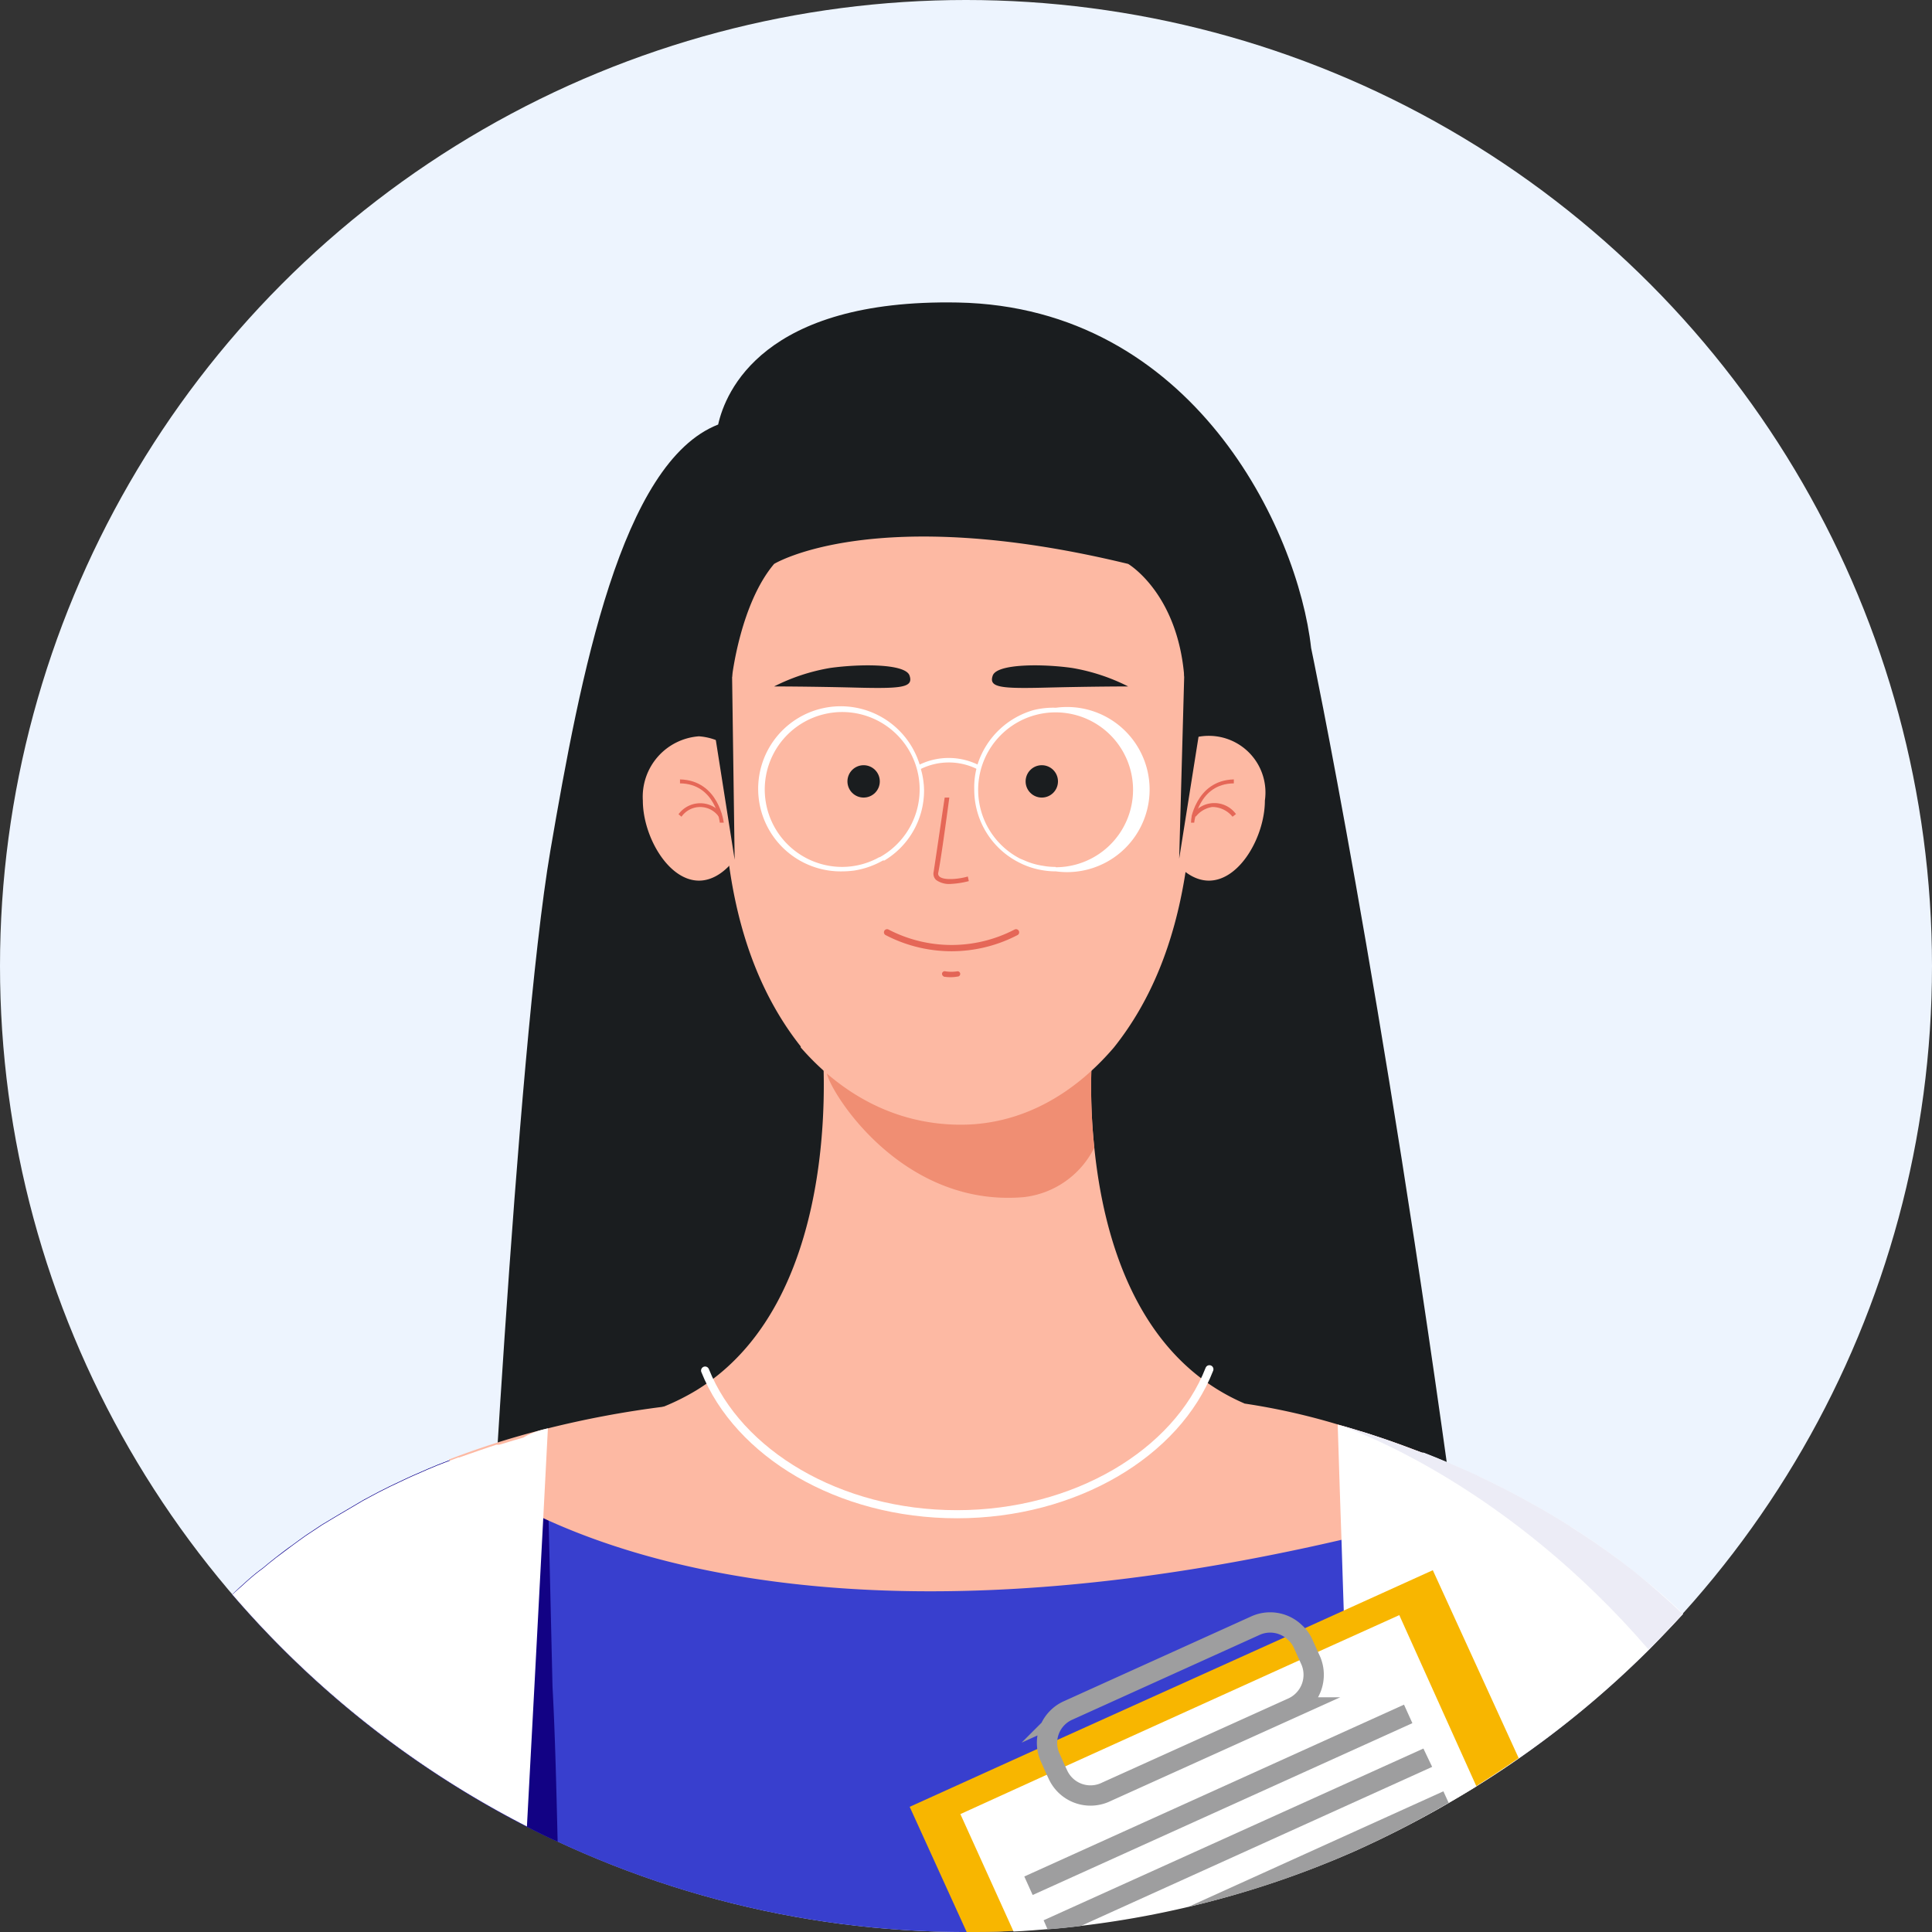<svg xmlns="http://www.w3.org/2000/svg" viewBox="0 0 117 117"><rect x="0" y="0" width="117" height="117" fill="#333333" stroke="none"/><defs><style>.cls-1{fill:#edf4fe;}.cls-2{fill:#1a1d1f;}.cls-3{fill:#383fce;}.cls-4{fill:#120284;}.cls-5{fill:#fdb9a3;}.cls-6{fill:#f08e73;}.cls-7{fill:#e56757;}.cls-8{fill:#fff;}.cls-12,.cls-15,.cls-16,.cls-9{fill:none;}.cls-9{stroke:#fff;stroke-linejoin:round;stroke-width:0.49px;}.cls-12,.cls-9{stroke-linecap:round;}.cls-10{fill:#ececf6;}.cls-11{fill:#e36556;}.cls-12{stroke:#e56757;stroke-width:0.38px;}.cls-12,.cls-15{stroke-miterlimit:10;}.cls-13{fill:#f8b600;}.cls-14{fill:#9e9e9f;}.cls-15{stroke:#9e9e9f;stroke-width:1.23px;}</style></defs><g id="图层_2" data-name="图层 2"><g id="Design"><circle class="cls-1" cx="58.5" cy="58.5" r="58.5"/><path class="cls-2" d="M88.14,92.37C83.67,59.53,79.4,39.24,79.4,39.24,78.6,32.05,72.23,18.59,58,18.32c-11.8-.22-14.07,5.42-14.51,7.39C37.62,28,35.16,40.84,33.33,51.51c-2.07,12.11-4,49.89-4,49.89l50.33,7.22S90.26,108,88.14,92.37Z"/><path class="cls-3" d="M101.9,97.74c-.67.73-1.36,1.45-2.06,2.16a58.56,58.56,0,0,1-66.07,11.63c-.63-.28-1.25-.59-1.86-.9A59,59,0,0,1,14.07,96.56c.21-.2.41-.4.63-.59.38-.35.78-.7,1.2-1l.41-.34.43-.34c.29-.22.58-.45.88-.66l.45-.33.46-.33.47-.31.48-.32s0,0,0,0l1-.6.51-.3,1-.59.54-.29.49-.26.12-.06.46-.23,0,0,.55-.26c.38-.18.76-.36,1.16-.53l.59-.26.6-.25.62-.24.64-.24.06,0,.57-.2.63-.22.65-.22h0l.39-.13.18,0,.63-.19.33-.1.49-.14c.46-.13.93-.26,1.41-.37a59.72,59.72,0,0,1,7-1.31l3.69,0,28.25-.12,3.26,0s.56.07,1.54.26,2.39.49,4.09,1h0l.5.15h0l.22.07.07,0a1.52,1.52,0,0,1,.2.06l.09,0,.18.06.05,0,.22.06.26.08.18.06h0l.28.09.09,0,.29.1.21.07.08,0,.27.09.18.07.14,0,.32.12.19.07.18.07.08,0,.21.08.34.12.2.08.09,0,.39.15.34.14.35.14.33.14h0l.07,0,.28.12.35.15.36.16.36.16.36.17.36.17.73.36.37.18.73.38h0c1.16.61,2.34,1.29,3.52,2l0,0c.31.19.61.39.91.59l.13.09c.15.09.29.19.44.3l.26.17.28.2.47.34.28.2.09.07.69.52.44.35.48.39.51.42.08.07.1.08.66.59.23.2.44.4Z"/><path class="cls-4" d="M33.77,111.53c-.63-.28-1.25-.59-1.86-.9A59,59,0,0,1,14.07,96.56c.21-.2.41-.4.63-.59.38-.35.78-.7,1.2-1l.41-.34.43-.34c.29-.22.58-.45.88-.66l.45-.33.46-.33.47-.31.48-.32s0,0,0,0l1-.6.51-.3,1-.59.54-.29.49-.26.12-.06.46-.23,0,0,.55-.26c.38-.18.76-.36,1.16-.53l.59-.26.6-.25.62-.24.64-.24.06,0,.57-.2.63-.22.65-.22h0l.39-.13.18,0,.63-.19.33-.1.49-.14c.46-.13.93-.26,1.41-.37v0c0,.26,0,2.3.13,5.6.06,2.6.14,6,.23,9.88C33.61,104.91,33.69,108.12,33.77,111.53Z"/><path class="cls-5" d="M75.38,85a32.23,32.23,0,0,1-11.23,6.3h0C52.38,94.85,43,88.54,39.4,85.49l.78-.3a13.94,13.94,0,0,0,2-1c9.27-5.69,7.59-21.31,7.59-21.31H66.2a35.19,35.19,0,0,0,.07,6.61C66.82,74.94,68.83,82.19,75.38,85Z"/><path class="cls-5" d="M91.62,90.47c-47.57,14.39-64.44-2.08-64.44-2.08a49.73,49.73,0,0,1,6-1.89,59.72,59.72,0,0,1,7-1.31L75.38,85A40.08,40.08,0,0,1,81,86.26,55.31,55.31,0,0,1,91.62,90.47Z"/><path class="cls-6" d="M66.27,69.5a5.45,5.45,0,0,1-4.3,3c-7.67.64-12-6.9-11.9-7.59l.4-2H66.2A35.19,35.19,0,0,0,66.27,69.5Z"/><path class="cls-5" d="M76.6,48.48a3.43,3.43,0,1,0-6.79,0c0,2.15,1.52,4.85,3.4,4.85S76.6,50.63,76.6,48.48Z"/><path class="cls-7" d="M72.32,49.82l-.24,0s.29-2.56,2.64-2.62v.24C72.58,47.46,72.32,49.79,72.32,49.82Z"/><path class="cls-7" d="M74.64,49.46a1.59,1.59,0,0,0-1.22-.59,1.56,1.56,0,0,0-1,.58l-.19-.15a1.62,1.62,0,0,1,2.62,0Z"/><path class="cls-5" d="M38.93,48.48a3.67,3.67,0,0,1,3.4-3.89,3.67,3.67,0,0,1,3.39,3.89c0,2.15-1.52,4.85-3.39,4.85S38.93,50.63,38.93,48.48Z"/><path class="cls-7" d="M43.59,49.82l.24,0s-.29-2.56-2.65-2.62v.24C43.32,47.46,43.59,49.79,43.59,49.82Z"/><path class="cls-7" d="M41.27,49.46a1.38,1.38,0,0,1,2.26,0l.19-.15a1.63,1.63,0,0,0-2.63,0Z"/><path class="cls-5" d="M67.46,63.43C65,66.31,61.77,68.17,58,68.11s-7-1.8-9.51-4.68a.21.21,0,0,0,0-.06c-4.5-5.69-5.42-14-4.2-23.84.88-7.09,7.57-9.84,11.29-10.83a9.58,9.58,0,0,1,4.93,0c3.72,1,10.41,3.74,11.28,10.83C72.93,49.43,72,57.74,67.46,63.43Z"/><circle class="cls-2" cx="63.09" cy="47.32" r="0.98"/><circle class="cls-2" cx="52.3" cy="47.32" r="0.98"/><path class="cls-2" d="M68.32,41.57s-2.14,0-4.93.07-3.53,0-3.27-.73,3.05-.71,4.8-.46A11.88,11.88,0,0,1,68.32,41.57Z"/><path class="cls-2" d="M46.88,41.57s2.13,0,4.93.07,3.52,0,3.27-.73-3-.71-4.8-.46A11.88,11.88,0,0,0,46.88,41.57Z"/><path class="cls-7" d="M57.58,53.53a1.35,1.35,0,0,1-.89-.24.52.52,0,0,1-.15-.49c.14-.9.66-4.46.67-4.5l.28,0S57,52,56.82,52.85a.23.23,0,0,0,.07.23c.26.25,1.19.16,1.72,0l.06.28A5.44,5.44,0,0,1,57.58,53.53Z"/><path class="cls-2" d="M71.85,36l-.44,16,1.27-8S76.58,38.9,71.85,36Z"/><path class="cls-2" d="M44.28,37l.21,15.06-1.26-8S39.54,39.88,44.28,37Z"/><path class="cls-8" d="M99,95.21c1,.78,2,1.62,2.93,2.53-.67.73-1.36,1.45-2.06,2.16a58.7,58.7,0,0,1-18,12.24c-.05-1.37-.09-2.71-.14-4-.19-5.62-.36-10.73-.49-14.87-.1-2.81-.17-5.17-.23-7v0h0l.5.15.86.26.21.06.26.08.18.06.9.3c.57.2,1.15.41,1.75.64l.24.08.2.08.09,0,.39.15c.68.27,1.38.57,2.1.89l.36.16.39.18.24.11h0c.42.19.84.4,1.27.62l1.11.58,1.24.69.26.15c.42.24.84.49,1.26.76l.18.11a.57.57,0,0,0,.13.08l0,0c.57.36,1.15.74,1.73,1.15l.29.2.84.61Z"/><path class="cls-8" d="M33.18,86.5v0l-.28,5.42-.52,9.89-.47,8.8A59,59,0,0,1,14.07,96.56L14.7,96c.38-.35.78-.7,1.2-1l.41-.34.43-.34.88-.66.45-.33.46-.33.47-.31.48-.32s0,0,0,0l1-.6.51-.3,1-.59.54-.29.49-.26.12-.06.46-.23,0,0,.55-.26c.38-.18.76-.36,1.16-.53l.59-.26.6-.25.62-.24.64-.24.06,0,.57-.2.63-.22.65-.22h0l.39-.13.18,0,.63-.19.33-.1.49-.14C32.23,86.74,32.7,86.61,33.18,86.5Z"/><path class="cls-9" d="M42.7,83c2,5,8.08,8.7,15.25,8.7S71.26,88,73.24,82.92"/><path class="cls-2" d="M44.33,41s.5-4.43,2.55-6.85c0,0,6.08-3.73,21.44,0,0,0,3,1.76,3.4,6.85a16.66,16.66,0,0,0-.94-12c-3-6.6-19.62-6.42-23.12-3S39.3,36.74,44.33,41Z"/><path class="cls-10" d="M101.9,97.74c-.67.73-1.36,1.45-2.06,2.16-8.46-9.82-17.51-13.18-18.7-13.59l.38.1.86.26.21.06.44.14.9.3c.57.2,1.15.41,1.75.64l.44.16.09,0,.39.15c.68.27,1.38.57,2.1.89l.36.16.39.18.24.12c.42.19.84.4,1.27.62l1.11.58,1.24.69.26.15c.42.24.84.49,1.26.76l.18.11.16.11c.57.36,1.15.74,1.73,1.15l.29.2.84.61.94.72C100,96,100.94,96.83,101.9,97.74Z"/><path class="cls-11" d="M57.15,59.13a.17.17,0,0,1-.1-.18.16.16,0,0,1,.19-.13,2.37,2.37,0,0,0,.75,0,.16.16,0,1,1,0,.32,2.49,2.49,0,0,1-.86,0Z"/><path class="cls-12" d="M53.72,56.46a8.45,8.45,0,0,0,7.81,0"/><path class="cls-8" d="M63.93,42.86A4.91,4.91,0,0,0,62.6,43a5,5,0,0,0-3.39,3.26,2.5,2.5,0,0,0-.07.26A4.71,4.71,0,0,0,59,47.81a4.94,4.94,0,0,0,2.65,4.39l.24.12a4.88,4.88,0,0,0,1.3.39,4.77,4.77,0,0,0,.76.06,5,5,0,1,0,0-9.91Zm0,9.64a4.11,4.11,0,0,1-.78-.07A4.28,4.28,0,0,1,62,52.09L61.78,52a4.69,4.69,0,1,1,2.15.52Z"/><path class="cls-8" d="M55.76,46.55c0-.08,0-.17-.07-.26A5,5,0,1,0,51,52.77a5.84,5.84,0,0,0,.73-.05,5.15,5.15,0,0,0,1.74-.61l.09,0h0a4.94,4.94,0,0,0,2.4-4.24A4.85,4.85,0,0,0,55.76,46.55Zm-2.51,5.36A4.63,4.63,0,0,1,51,52.5a4.69,4.69,0,1,1,2.28-.59Z"/><path class="cls-8" d="M59.24,46.61a3.85,3.85,0,0,0-3.56,0l-.14-.23a4.05,4.05,0,0,1,3.82,0Z"/><path class="cls-13" d="M86.77,95.09l-8.34,3.78-15,6.77-8.34,3.78L58.54,117c1,0,1.92,0,2.87-.07.69,0,1.38-.08,2.06-.14s1.32-.12,2-.2a58.16,58.16,0,0,0,16.43-4.45,59.52,59.52,0,0,0,5.86-3c.57-.33,1.13-.66,1.68-1,.86-.54,1.7-1.1,2.53-1.67Z"/><path class="cls-8" d="M89.41,108.18c-.55.34-1.11.67-1.68,1a59.52,59.52,0,0,1-5.86,3,58.16,58.16,0,0,1-16.43,4.45c-.65.08-1.31.15-2,.2s-1.37.11-2.06.14l-3.22-7.11L64,107.2l15.27-6.92,5.47-2.47Z"/><rect class="cls-14" x="61.17" y="108.37" width="25.24" height="1.23" transform="translate(-38.38 40.13) rotate(-24.35)"/><path class="cls-14" d="M86.73,107l-21.29,9.64c-.65.08-1.31.15-2,.2l-.24-.55,23-10.4Z"/><path class="cls-14" d="M87.73,109.18a59.52,59.52,0,0,1-5.86,3,56.49,56.49,0,0,1-9.91,3.3l15.45-7Z"/><path class="cls-15" d="M79.36,100.52l-.11-.24-.33-.73a2,2,0,0,0-.49-.68A2.16,2.16,0,0,0,76,98.46l-11.31,5.12a2.15,2.15,0,0,0-1.08,2.88l.33.74.11.23A2.17,2.17,0,0,0,67,108.51l11.31-5.11A2.19,2.19,0,0,0,79.36,100.52Z"/><path class="cls-16" d="M117,58.5a58.35,58.35,0,0,1-15.1,39.24c-.67.73-1.36,1.45-2.06,2.16a59.51,59.51,0,0,1-7.9,6.61c-.83.57-1.67,1.13-2.53,1.67-.55.34-1.11.67-1.68,1a59.52,59.52,0,0,1-5.86,3,58.16,58.16,0,0,1-16.43,4.45c-.65.08-1.31.15-2,.2s-1.37.11-2.06.14c-.95,0-1.91.07-2.87.07h0a58.25,58.25,0,0,1-24.73-5.47c-.63-.28-1.25-.59-1.86-.9A59,59,0,0,1,14.07,96.56,58.5,58.5,0,1,1,117,58.5Z"/></g></g></svg>